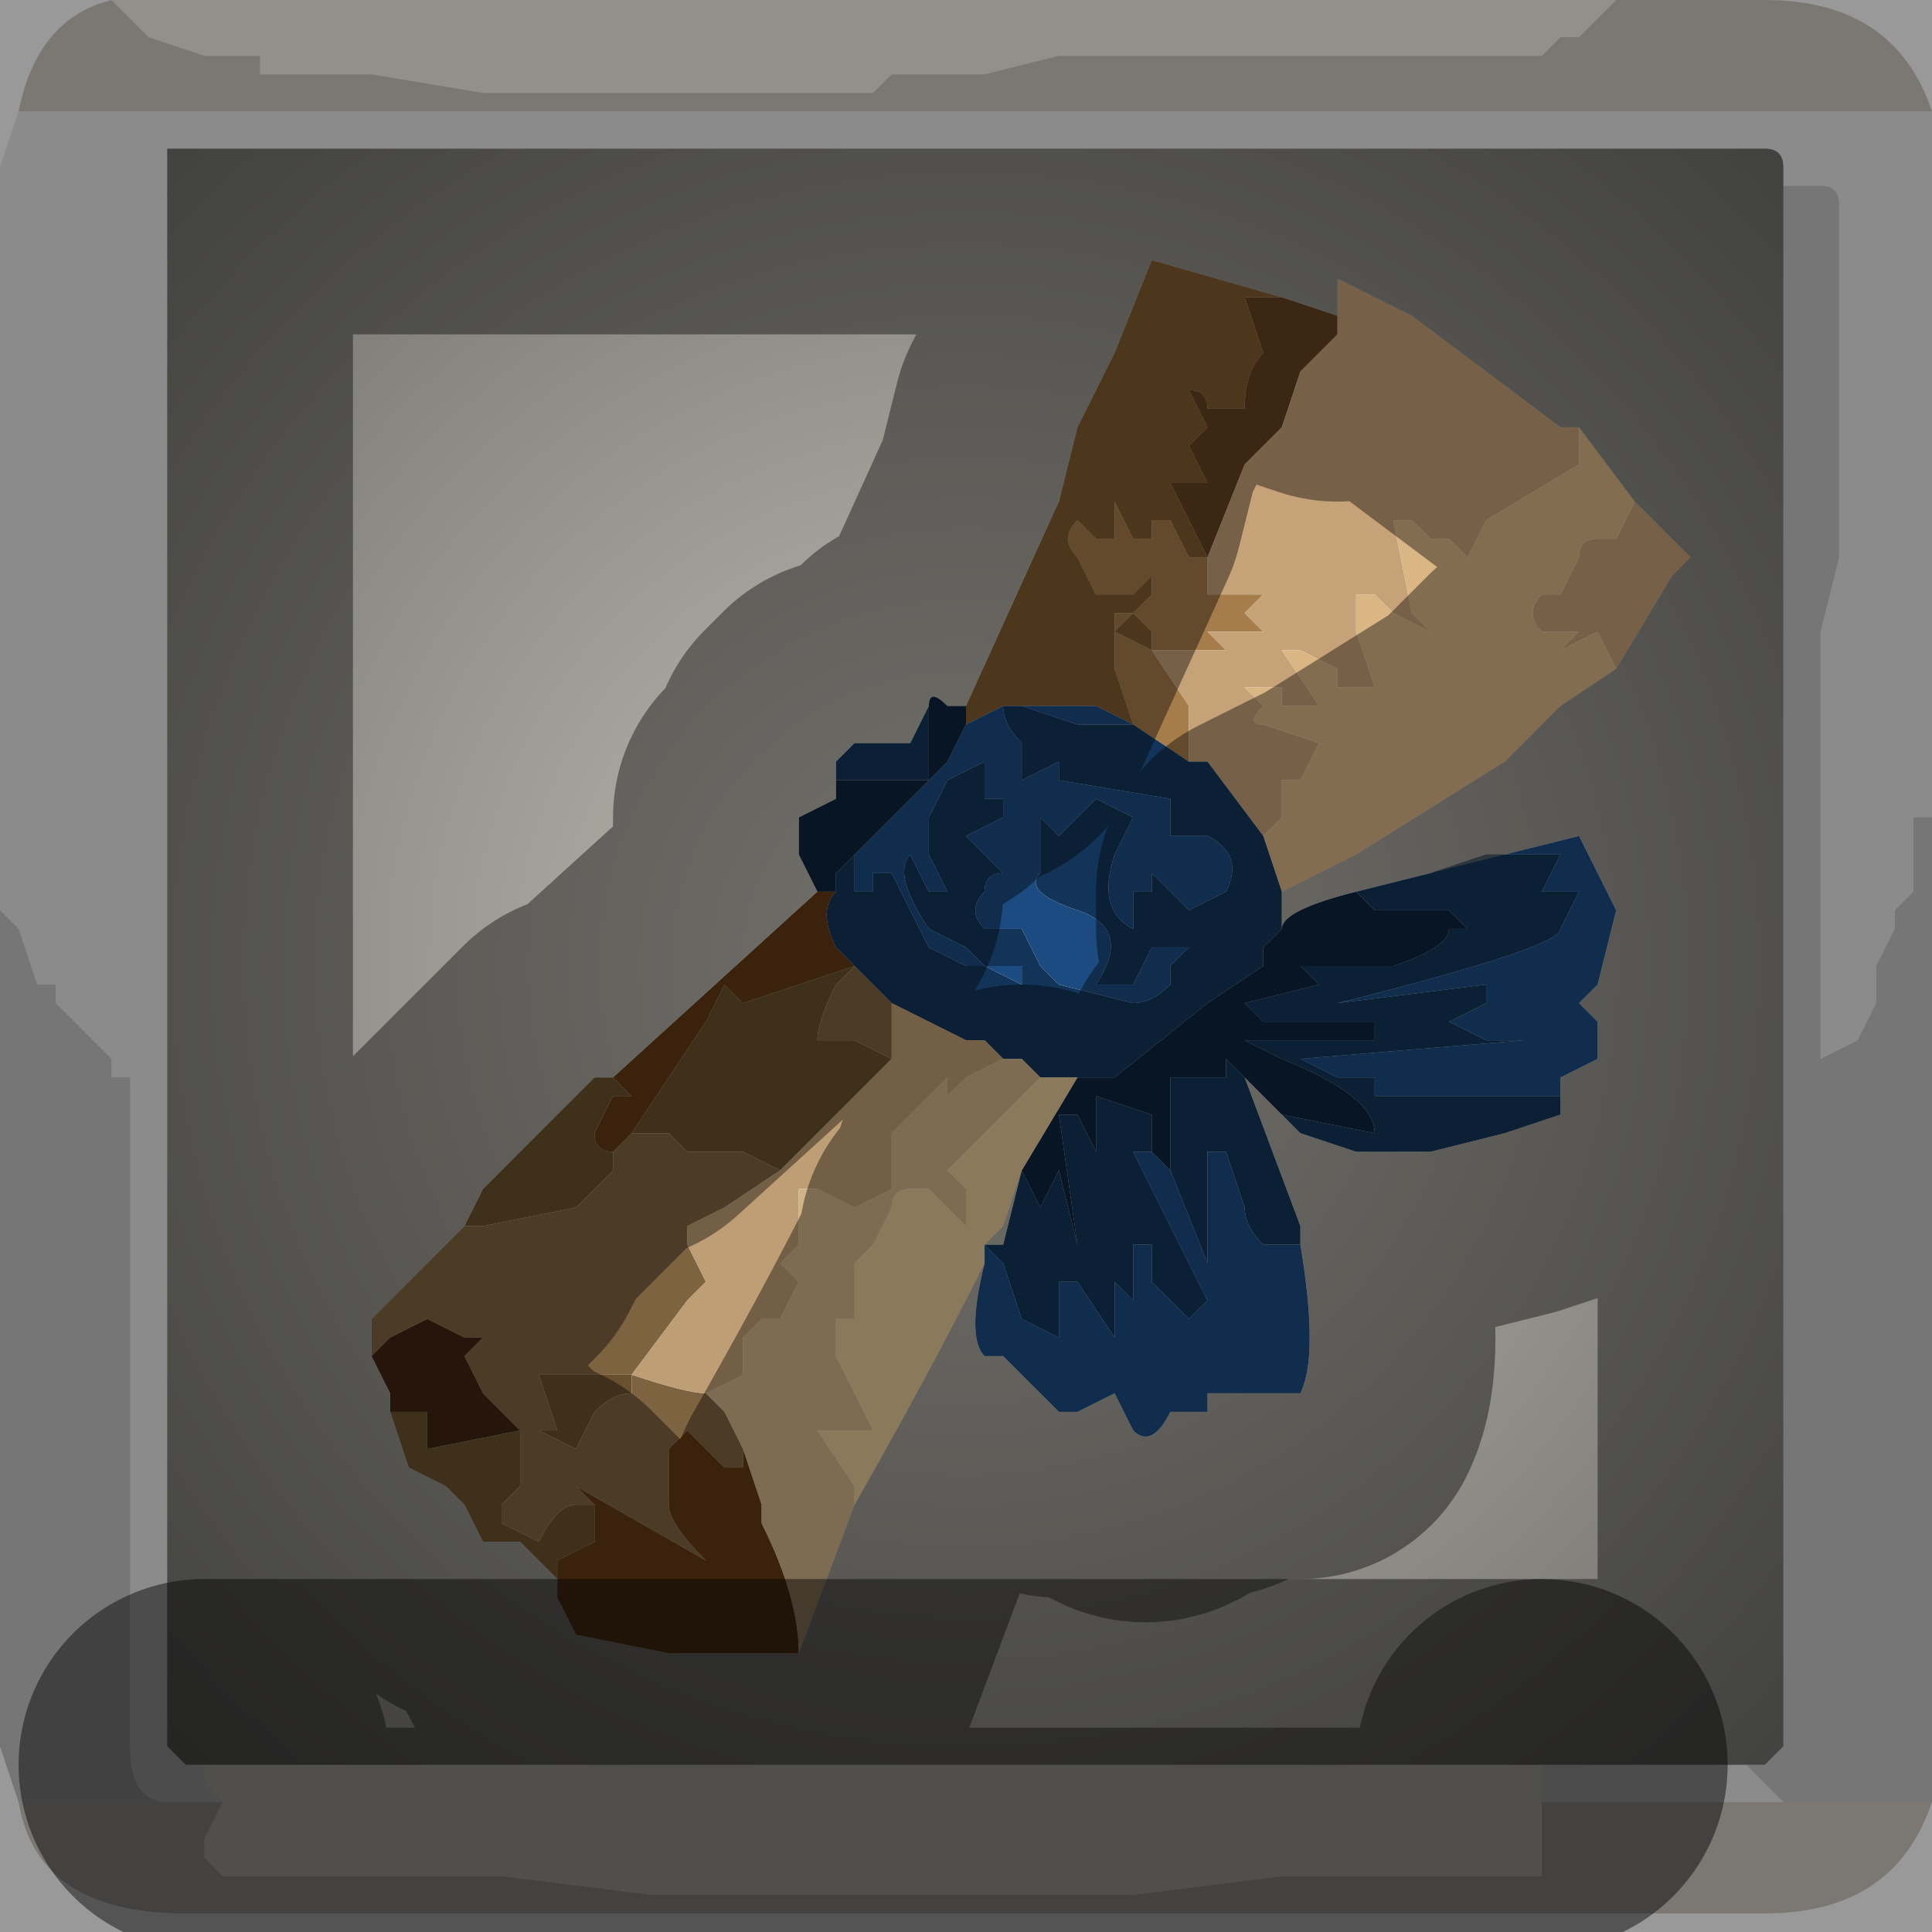 <?xml version="1.0" encoding="UTF-8" standalone="no"?>
<svg xmlns:xlink="http://www.w3.org/1999/xlink" height="5.2px" width="5.2px" xmlns="http://www.w3.org/2000/svg">
  <g transform="matrix(1.0, 0.0, 0.0, 1.0, -17.3, -37.45)">
    <path d="M21.65 37.45 L21.6 37.5 21.55 37.55 Q21.5 37.55 21.5 37.55 L21.45 37.6 21.3 37.6 20.9 37.6 20.85 37.6 20.6 37.6 20.2 37.6 20.15 37.6 19.95 37.65 19.7 37.65 19.65 37.7 19.55 37.7 19.15 37.7 19.0 37.7 18.6 37.7 18.3 37.65 18.2 37.65 18.0 37.65 18.0 37.6 17.9 37.6 17.85 37.6 17.7 37.55 17.6 37.45 17.8 37.45 21.65 37.45 M17.9 42.3 L17.85 42.25 17.85 42.2 21.45 42.2 21.45 42.3 21.45 42.45 21.45 42.5 21.3 42.5 21.1 42.5 21.0 42.5 20.85 42.5 20.75 42.5 20.35 42.55 20.0 42.55 19.65 42.55 19.25 42.55 19.05 42.55 18.65 42.5 18.3 42.5 17.9 42.5 17.85 42.45 17.85 42.4 17.9 42.3" fill="#f5efe8" fill-rule="evenodd" stroke="none"/>
    <path d="M17.6 37.45 L17.7 37.55 17.85 37.6 17.9 37.6 18.0 37.6 18.0 37.65 18.2 37.65 18.3 37.65 18.6 37.7 19.0 37.7 19.15 37.7 19.55 37.7 19.65 37.7 19.7 37.65 19.95 37.65 20.15 37.6 20.2 37.6 20.6 37.6 20.85 37.6 20.9 37.6 21.3 37.6 21.45 37.6 21.5 37.55 Q21.5 37.55 21.55 37.55 L21.6 37.5 21.65 37.45 22.05 37.45 Q22.4 37.45 22.5 37.75 L17.35 37.75 Q17.4 37.5 17.6 37.45 M17.75 42.3 L17.9 42.3 17.85 42.4 17.85 42.45 17.9 42.5 18.3 42.5 18.65 42.5 19.05 42.55 19.25 42.55 19.65 42.55 20.0 42.55 20.35 42.55 20.75 42.5 20.85 42.5 21.0 42.5 21.1 42.5 21.3 42.5 21.45 42.5 21.45 42.45 21.45 42.3 22.05 42.3 22.5 42.3 Q22.4 42.6 22.05 42.6 L17.8 42.6 Q17.4 42.6 17.35 42.3 L17.75 42.3" fill="#cdc8c2" fill-rule="evenodd" stroke="none"/>
    <path d="M17.35 37.75 L22.5 37.75 22.5 39.6 22.5 39.65 22.45 39.65 22.45 39.7 22.45 39.85 22.4 39.9 22.4 39.95 22.35 40.05 22.35 40.15 22.3 40.25 22.2 40.3 22.2 39.95 22.2 39.15 22.25 38.95 22.25 38.6 22.25 38.0 Q22.25 37.95 22.2 37.95 L22.15 37.95 22.1 37.95 22.1 37.9 Q22.1 37.85 22.05 37.85 L17.75 37.85 17.75 37.9 17.75 42.15 17.8 42.2 17.85 42.2 17.85 42.25 17.9 42.3 17.75 42.3 Q17.65 42.3 17.65 42.15 L17.65 40.35 17.6 40.35 17.6 40.3 17.5 40.2 17.45 40.15 17.45 40.1 17.4 40.1 17.35 39.95 17.3 39.9 17.3 37.9 17.35 37.75 M22.0 42.2 L22.1 42.3 22.05 42.3 21.45 42.3 21.45 42.2 22.0 42.2" fill="#d4d4d4" fill-opacity="0.569" fill-rule="evenodd" stroke="none"/>
    <path d="M17.3 39.9 L17.35 39.95 17.4 40.1 17.45 40.1 17.45 40.15 17.5 40.2 17.6 40.3 17.6 40.35 17.65 40.35 17.65 42.15 Q17.65 42.3 17.75 42.3 L17.35 42.3 17.3 42.15 17.3 39.9 M22.1 37.95 L22.15 37.95 22.2 37.95 Q22.25 37.95 22.25 38.0 L22.25 38.6 22.25 38.95 22.2 39.15 22.2 39.95 22.2 40.3 22.3 40.25 22.35 40.15 22.35 40.05 22.4 39.95 22.4 39.9 22.45 39.85 22.45 39.7 22.45 39.65 22.5 39.65 22.5 39.6 22.5 42.3 22.05 42.3 22.1 42.3 22.0 42.2 22.05 42.2 22.1 42.15 22.1 37.95" fill="#989898" fill-opacity="0.569" fill-rule="evenodd" stroke="none"/>
    <path d="M20.35 39.4 L20.3 39.25 20.3 39.15 20.4 39.2 20.4 39.15 20.35 39.1 20.3 39.15 20.3 39.1 20.35 39.1 20.4 39.05 20.4 39.0 20.35 39.05 20.25 39.05 20.2 38.95 Q20.15 38.9 20.2 38.85 L20.25 38.9 20.3 38.9 20.3 38.8 20.35 38.9 20.4 38.9 20.4 38.85 20.45 38.85 20.5 38.95 20.55 38.95 20.55 39.05 20.7 39.05 20.65 39.1 20.7 39.15 20.55 39.15 20.6 39.2 20.5 39.2 20.4 39.2 20.5 39.35 20.5 39.5 20.35 39.4" fill="#a57c4a" fill-rule="evenodd" stroke="none"/>
    <path d="M20.55 38.95 L20.5 38.95 20.45 38.85 20.4 38.85 20.4 38.9 20.35 38.9 20.3 38.8 20.3 38.9 20.25 38.9 20.2 38.85 Q20.15 38.9 20.2 38.95 L20.25 39.05 20.35 39.05 20.4 39.0 20.4 39.05 20.35 39.1 20.3 39.1 20.3 39.15 20.35 39.1 20.4 39.15 20.4 39.2 20.3 39.15 20.3 39.25 20.35 39.4 20.25 39.35 20.05 39.35 20.0 39.35 19.9 39.4 19.9 39.35 20.15 38.8 20.2 38.6 20.3 38.4 20.4 38.15 20.75 38.25 20.7 38.25 Q20.65 38.25 20.65 38.25 L20.7 38.4 Q20.65 38.45 20.65 38.55 L20.55 38.55 Q20.55 38.5 20.5 38.5 L20.55 38.6 20.5 38.65 20.55 38.75 20.45 38.75 20.55 38.95" fill="#805b2e" fill-rule="evenodd" stroke="none"/>
    <path d="M20.55 38.95 L20.45 38.75 20.55 38.75 20.5 38.65 20.55 38.6 20.5 38.5 Q20.55 38.5 20.55 38.55 L20.65 38.55 Q20.65 38.45 20.7 38.4 L20.65 38.25 Q20.65 38.25 20.7 38.25 L20.75 38.25 20.9 38.3 20.9 38.35 20.8 38.45 20.75 38.6 20.7 38.65 20.65 38.7 20.55 38.95" fill="#634121" fill-rule="evenodd" stroke="none"/>
    <path d="M20.5 39.5 L20.5 39.35 20.4 39.2 20.5 39.2 20.6 39.2 20.55 39.15 20.7 39.15 20.65 39.1 20.7 39.05 20.55 39.05 20.55 38.95 20.65 38.7 20.7 38.65 20.75 38.6 20.8 38.45 20.9 38.35 20.9 38.3 20.9 38.2 21.1 38.3 21.5 38.6 21.55 38.6 21.55 38.7 21.3 38.85 21.25 38.95 Q21.2 38.9 21.2 38.9 L21.15 38.9 21.1 38.85 21.05 38.85 21.1 39.1 21.15 39.15 21.05 39.1 21.0 39.05 20.95 39.05 20.95 39.15 21.0 39.3 20.9 39.3 20.9 39.25 20.8 39.2 20.75 39.2 20.85 39.35 20.75 39.35 20.75 39.3 20.65 39.3 20.7 39.35 Q20.65 39.4 20.7 39.4 L20.85 39.45 20.8 39.55 20.75 39.55 20.75 39.65 20.7 39.7 20.55 39.5 20.5 39.5 M21.65 39.25 L21.6 39.15 21.5 39.2 21.55 39.15 21.45 39.15 Q21.4 39.1 21.45 39.05 L21.5 39.05 21.55 38.95 Q21.55 38.9 21.6 38.9 L21.65 38.9 21.7 38.8 21.85 38.95 21.8 39.0 21.65 39.25" fill="#c5a278" fill-rule="evenodd" stroke="none"/>
    <path d="M20.7 39.7 L20.75 39.65 20.75 39.55 20.8 39.55 20.85 39.45 20.7 39.4 Q20.65 39.4 20.7 39.35 L20.65 39.3 20.75 39.3 20.75 39.35 20.85 39.35 20.75 39.2 20.8 39.2 20.9 39.25 20.9 39.3 21.0 39.3 20.95 39.15 20.95 39.05 21.0 39.05 21.05 39.1 21.15 39.15 21.1 39.1 21.05 38.85 21.1 38.85 21.15 38.9 21.2 38.9 Q21.2 38.9 21.25 38.95 L21.3 38.85 21.55 38.7 21.55 38.6 21.7 38.8 21.65 38.9 21.6 38.9 Q21.55 38.9 21.55 38.95 L21.5 39.05 21.45 39.05 Q21.4 39.1 21.45 39.15 L21.55 39.15 21.5 39.2 21.6 39.15 21.65 39.25 21.5 39.35 21.35 39.5 20.95 39.75 Q20.85 39.8 20.75 39.85 L20.7 39.7" fill="#dab685" fill-rule="evenodd" stroke="none"/>
    <path d="M20.0 39.35 L20.05 39.35 20.2 39.4 20.35 39.4 20.5 39.5 20.55 39.5 20.7 39.7 20.75 39.85 20.75 39.95 20.7 40.0 20.7 40.05 20.55 40.15 20.3 40.35 20.2 40.35 20.1 40.35 20.05 40.3 20.0 40.3 19.95 40.25 19.9 40.25 19.7 40.15 19.6 40.05 19.55 40.0 Q19.5 39.9 19.55 39.85 L19.55 39.8 19.65 39.7 19.6 39.75 19.6 39.85 19.65 39.85 19.65 39.8 19.7 39.8 19.75 39.9 19.8 40.0 19.9 40.05 19.95 40.05 20.05 40.1 20.05 40.05 20.0 40.05 19.95 40.05 19.9 40.0 19.8 39.95 Q19.7 39.8 19.75 39.75 L19.8 39.85 19.85 39.85 19.8 39.75 Q19.8 39.7 19.8 39.65 L19.85 39.55 19.95 39.5 19.95 39.6 20.0 39.6 20.0 39.65 19.9 39.7 19.95 39.75 20.0 39.8 Q19.95 39.8 19.95 39.85 19.9 39.9 19.95 39.95 L20.0 39.95 20.05 39.95 20.1 40.05 20.15 40.1 20.35 40.15 Q20.4 40.15 20.45 40.1 L20.45 40.05 20.5 40.0 20.45 40.0 20.4 40.0 20.35 40.1 20.25 40.1 Q20.35 39.95 20.2 39.9 20.05 39.85 20.1 39.8 L20.1 39.75 20.1 39.65 20.15 39.7 20.25 39.6 20.35 39.65 20.3 39.75 Q20.25 39.9 20.35 39.95 L20.35 39.85 20.4 39.85 20.4 39.8 20.45 39.85 20.5 39.9 20.6 39.85 Q20.65 39.75 20.55 39.7 L20.45 39.7 20.45 39.6 20.15 39.55 20.15 39.5 20.05 39.55 20.05 39.45 Q20.0 39.4 20.0 39.35 M19.55 39.55 L19.55 39.5 Q19.55 39.5 19.6 39.45 L19.75 39.45 19.8 39.35 19.8 39.55 19.75 39.55 19.7 39.55 19.65 39.55 19.6 39.55 19.55 39.55 M21.15 39.8 L21.3 39.75 21.45 39.75 21.5 39.75 21.45 39.85 Q21.5 39.85 21.55 39.85 L21.5 39.95 Q21.5 40.0 20.9 40.15 L21.3 40.1 21.3 40.15 21.2 40.2 21.3 40.25 21.4 40.25 20.8 40.3 20.9 40.35 21.1 40.35 21.0 40.35 21.0 40.4 21.3 40.4 21.5 40.4 21.5 40.45 21.35 40.5 21.15 40.55 20.95 40.55 20.8 40.5 20.75 40.45 21.0 40.5 Q21.0 40.4 20.75 40.3 L20.65 40.25 20.75 40.25 20.85 40.25 21.0 40.25 21.0 40.2 20.95 40.2 20.7 40.2 20.65 40.15 20.85 40.1 20.8 40.05 21.05 40.05 Q21.2 40.0 21.2 39.95 L21.25 39.95 21.2 39.9 21.0 39.9 20.95 39.85 21.15 39.8 M20.65 40.35 L20.8 40.75 20.8 40.8 20.7 40.8 Q20.65 40.75 20.65 40.7 L20.6 40.55 20.55 40.55 20.55 40.85 20.45 40.6 20.45 40.35 20.5 40.35 20.6 40.35 20.6 40.3 20.65 40.35 M19.95 40.8 L20.0 40.8 20.05 40.6 20.1 40.7 20.15 40.6 20.2 40.8 20.15 40.45 20.2 40.45 20.25 40.55 20.25 40.4 20.4 40.45 20.4 40.55 20.35 40.55 20.45 40.75 20.55 40.95 20.5 41.0 20.4 40.9 20.4 40.8 20.35 40.8 20.35 40.95 20.3 40.9 20.3 41.05 20.2 40.9 20.15 40.9 20.15 41.05 20.05 41.0 20.0 40.85 19.95 40.8" fill="#123458" fill-rule="evenodd" stroke="none"/>
    <path d="M19.9 39.4 L20.0 39.35 Q20.0 39.4 20.05 39.45 L20.05 39.55 20.15 39.5 20.15 39.55 20.45 39.6 20.45 39.7 20.55 39.7 Q20.65 39.75 20.6 39.85 L20.5 39.9 20.45 39.85 20.4 39.8 20.4 39.85 20.35 39.85 20.35 39.95 Q20.25 39.9 20.3 39.75 L20.35 39.65 20.25 39.6 20.15 39.7 20.1 39.65 20.1 39.75 20.1 39.8 Q20.05 39.85 20.2 39.9 20.35 39.95 20.25 40.1 L20.35 40.1 20.4 40.0 20.45 40.0 20.5 40.0 20.45 40.05 20.45 40.1 Q20.4 40.15 20.35 40.15 L20.15 40.1 20.1 40.05 20.05 39.95 20.0 39.95 19.95 39.95 Q19.9 39.9 19.95 39.85 19.95 39.8 20.0 39.8 L19.95 39.75 19.9 39.7 20.0 39.65 20.0 39.6 19.95 39.6 19.95 39.5 19.85 39.55 19.8 39.65 Q19.8 39.7 19.8 39.75 L19.85 39.85 19.8 39.85 19.75 39.75 Q19.7 39.8 19.8 39.95 L19.9 40.0 19.95 40.05 20.0 40.05 20.05 40.05 20.05 40.1 19.95 40.05 19.9 40.05 19.8 40.0 19.75 39.9 19.7 39.8 19.65 39.8 19.65 39.85 19.6 39.85 19.6 39.75 19.65 39.7 19.7 39.65 19.85 39.5 19.9 39.4 M20.05 39.35 L20.25 39.35 20.35 39.4 20.2 39.4 20.05 39.35 M21.15 39.8 L21.55 39.7 21.65 39.9 21.6 40.1 21.55 40.15 21.6 40.2 21.6 40.3 21.5 40.35 21.5 40.4 21.3 40.4 21.0 40.4 21.0 40.35 21.1 40.35 20.9 40.35 20.8 40.3 21.4 40.25 21.3 40.25 21.2 40.2 21.3 40.15 21.3 40.1 20.9 40.15 Q21.5 40.0 21.5 39.95 L21.55 39.85 Q21.5 39.85 21.45 39.85 L21.5 39.75 21.45 39.75 21.3 39.75 21.15 39.8 M20.8 40.8 Q20.85 41.1 20.8 41.2 L20.7 41.2 20.55 41.2 20.55 41.25 20.5 41.25 20.45 41.25 Q20.4 41.35 20.35 41.3 L20.3 41.2 20.2 41.25 20.15 41.25 20.05 41.15 20.0 41.1 19.95 41.1 Q19.9 41.05 19.95 40.85 L19.95 40.8 20.0 40.85 20.05 41.0 20.15 41.05 20.15 40.9 20.2 40.9 20.3 41.05 20.3 40.9 20.35 40.95 20.35 40.8 20.4 40.8 20.4 40.9 20.5 41.0 20.55 40.95 20.45 40.75 20.35 40.55 20.4 40.55 20.45 40.6 20.55 40.85 20.55 40.55 20.6 40.55 20.65 40.7 Q20.65 40.75 20.7 40.8 L20.8 40.8" fill="#1b4b80" fill-rule="evenodd" stroke="none"/>
    <path d="M19.9 39.35 L19.9 39.4 19.85 39.5 19.7 39.65 19.65 39.7 19.55 39.8 19.55 39.85 19.5 39.85 19.45 39.75 19.45 39.65 19.55 39.6 19.55 39.55 19.6 39.55 19.65 39.55 19.7 39.55 19.75 39.55 19.8 39.55 19.8 39.35 Q19.8 39.3 19.85 39.35 L19.9 39.35 M20.75 40.45 L20.7 40.4 20.65 40.35 20.6 40.3 20.6 40.35 20.5 40.35 20.45 40.35 20.45 40.6 20.4 40.55 20.4 40.45 20.25 40.4 20.25 40.55 20.2 40.45 20.15 40.45 20.2 40.8 20.15 40.6 20.1 40.7 20.05 40.6 20.2 40.35 20.3 40.35 20.55 40.15 20.7 40.05 20.7 40.0 20.75 39.95 Q20.75 39.9 20.95 39.85 L21.0 39.9 21.2 39.9 21.25 39.95 21.2 39.95 Q21.2 40.0 21.05 40.05 L20.8 40.05 20.85 40.1 20.65 40.15 20.7 40.2 20.95 40.2 21.0 40.2 21.0 40.25 20.85 40.25 20.75 40.25 20.65 40.25 20.75 40.3 Q21.0 40.4 21.0 40.5 L20.75 40.45" fill="#0c233c" fill-rule="evenodd" stroke="none"/>
    <path d="M18.8 41.75 L18.8 41.7 18.7 41.6 18.6 41.6 18.55 41.5 18.5 41.45 18.4 41.4 18.35 41.25 18.4 41.25 18.45 41.25 18.45 41.35 18.7 41.3 18.7 41.45 18.65 41.5 18.65 41.55 18.75 41.6 Q18.8 41.5 18.85 41.5 L18.9 41.5 18.9 41.6 18.8 41.65 Q18.8 41.65 18.8 41.75 M18.55 40.75 L18.6 40.65 18.75 40.5 18.9 40.35 18.95 40.35 19.0 40.4 18.95 40.4 18.9 40.5 Q18.9 40.55 18.95 40.55 L18.95 40.6 18.85 40.7 18.6 40.75 18.55 40.75 M19.0 40.5 L19.2 40.2 19.25 40.1 19.3 40.15 19.45 40.1 19.6 40.05 19.55 40.1 Q19.5 40.2 19.5 40.25 L19.55 40.25 19.6 40.25 19.7 40.3 19.65 40.35 19.4 40.6 19.3 40.55 19.2 40.55 19.15 40.55 19.1 40.5 19.0 40.5 M18.8 41.3 L18.75 41.15 19.0 41.15 19.0 41.2 Q18.95 41.2 18.9 41.25 L18.85 41.35 18.75 41.3 18.8 41.3" fill="#69502e" fill-rule="evenodd" stroke="none"/>
    <path d="M18.3 41.1 L18.3 41.0 18.55 40.75 18.6 40.75 18.85 40.7 18.95 40.6 18.95 40.55 19.0 40.5 19.1 40.5 19.15 40.55 19.2 40.55 19.3 40.55 19.4 40.6 19.25 40.7 19.15 40.75 19.15 40.8 19.2 40.9 19.15 40.95 19.0 41.15 Q19.15 41.2 19.2 41.2 L19.25 41.25 19.3 41.35 19.3 41.4 19.25 41.4 19.15 41.3 19.1 41.35 19.1 41.5 Q19.1 41.55 19.2 41.65 L18.85 41.45 18.9 41.5 18.85 41.5 Q18.8 41.5 18.75 41.6 L18.65 41.55 18.65 41.5 18.7 41.45 18.7 41.3 18.6 41.2 18.55 41.1 18.6 41.05 18.55 41.05 18.45 41.0 18.35 41.05 18.3 41.1 M19.6 40.05 L19.7 40.15 19.7 40.3 19.6 40.25 19.55 40.25 19.5 40.25 Q19.5 40.2 19.55 40.1 L19.6 40.05 M18.8 41.3 L18.75 41.3 18.85 41.35 18.9 41.25 Q18.95 41.2 19.0 41.2 L19.0 41.15 18.75 41.15 18.8 41.3" fill="#7e6341" fill-rule="evenodd" stroke="none"/>
    <path d="M19.5 39.85 L19.55 39.85 Q19.5 39.9 19.55 40.0 L19.6 40.05 19.45 40.1 19.3 40.15 19.25 40.1 19.2 40.2 19.0 40.5 18.95 40.55 Q18.9 40.55 18.9 40.5 L18.95 40.4 19.0 40.4 18.95 40.35 19.5 39.85 M19.45 41.9 L19.4 41.9 19.1 41.9 18.85 41.85 18.8 41.75 Q18.8 41.65 18.8 41.65 L18.9 41.6 18.9 41.5 18.85 41.45 19.2 41.65 Q19.1 41.55 19.1 41.5 L19.1 41.35 19.15 41.3 19.25 41.4 19.3 41.4 19.3 41.35 19.35 41.5 19.35 41.55 Q19.45 41.75 19.45 41.9" fill="#603814" fill-rule="evenodd" stroke="none"/>
    <path d="M19.7 40.3 L19.7 40.15 19.9 40.25 19.95 40.25 20.0 40.3 19.9 40.35 19.85 40.4 19.85 40.35 19.75 40.45 19.7 40.5 19.7 40.65 19.6 40.7 19.5 40.65 19.45 40.65 19.45 40.8 19.4 40.85 19.45 40.9 19.4 41.0 19.35 41.0 19.3 41.05 19.3 41.15 19.2 41.2 Q19.15 41.2 19.0 41.15 L19.15 40.95 19.2 40.9 19.15 40.8 19.15 40.75 19.25 40.7 19.4 40.6 19.65 40.35 19.7 40.3" fill="#be9e75" fill-rule="evenodd" stroke="none"/>
    <path d="M19.6 41.5 L19.45 41.9 Q19.45 41.75 19.35 41.55 L19.35 41.5 19.3 41.35 19.25 41.25 19.2 41.2 19.3 41.15 19.3 41.05 19.35 41.0 19.4 41.0 19.45 40.9 19.4 40.85 19.45 40.8 19.45 40.65 19.5 40.65 19.6 40.7 19.7 40.65 19.7 40.5 19.75 40.45 19.85 40.35 19.85 40.4 19.9 40.35 20.0 40.3 20.05 40.3 20.1 40.35 19.95 40.5 19.85 40.6 19.9 40.65 19.9 40.75 19.8 40.65 19.75 40.65 Q19.7 40.65 19.7 40.7 L19.65 40.8 19.6 40.85 19.6 41.0 19.55 41.0 19.55 41.1 19.65 41.3 19.5 41.3 19.6 41.45 19.6 41.5" fill="#d1b388" fill-rule="evenodd" stroke="none"/>
    <path d="M20.05 40.6 L20.0 40.75 19.95 40.8 19.95 40.85 Q19.8 41.15 19.6 41.5 L19.6 41.45 19.5 41.3 19.65 41.3 19.55 41.1 19.55 41.0 19.6 41.0 19.6 40.85 19.65 40.8 19.7 40.7 Q19.7 40.65 19.75 40.65 L19.8 40.65 19.9 40.75 19.9 40.65 19.85 40.6 19.95 40.5 20.1 40.35 20.2 40.35 20.05 40.6" fill="#e7c997" fill-rule="evenodd" stroke="none"/>
    <path d="M18.35 41.25 L18.35 41.2 18.3 41.1 18.35 41.05 18.45 41.0 18.55 41.05 18.6 41.05 18.55 41.1 18.6 41.2 18.7 41.3 18.45 41.35 18.45 41.25 18.4 41.25 18.35 41.25" fill="#3e2311" fill-rule="evenodd" stroke="none"/>
    <path d="M17.85 42.2 L17.8 42.2 17.75 42.15 17.75 37.9 17.75 37.85 22.05 37.85 Q22.1 37.85 22.1 37.9 L22.1 37.95 22.1 42.15 22.05 42.2 22.0 42.2 21.45 42.2 17.85 42.2 M20.75 38.25 L20.4 38.15 20.3 38.4 20.2 38.6 20.15 38.8 19.9 39.35 19.85 39.35 Q19.8 39.3 19.8 39.35 L19.75 39.45 19.6 39.45 Q19.55 39.5 19.55 39.5 L19.55 39.55 19.55 39.6 19.45 39.65 19.45 39.75 19.5 39.85 18.95 40.35 18.9 40.35 18.75 40.5 18.6 40.65 18.55 40.75 18.3 41.0 18.3 41.1 18.35 41.2 18.35 41.25 18.4 41.4 18.5 41.45 18.55 41.5 18.6 41.6 18.7 41.6 18.8 41.7 18.8 41.75 18.85 41.85 19.1 41.9 19.4 41.9 19.45 41.9 19.6 41.5 Q19.8 41.15 19.95 40.85 L19.95 40.8 20.0 40.75 20.05 40.6 20.0 40.8 19.95 40.8 19.95 40.85 Q19.9 41.05 19.95 41.1 L20.0 41.1 20.05 41.15 20.15 41.25 20.2 41.25 20.3 41.2 20.35 41.3 Q20.4 41.35 20.45 41.25 L20.5 41.25 20.55 41.25 20.55 41.2 20.7 41.2 20.8 41.2 Q20.85 41.1 20.8 40.8 L20.8 40.75 20.65 40.35 20.7 40.4 20.75 40.45 20.8 40.5 20.95 40.55 21.15 40.55 21.35 40.5 21.5 40.45 21.5 40.4 21.5 40.35 21.6 40.3 21.6 40.2 21.55 40.15 21.6 40.1 21.65 39.9 21.55 39.7 21.15 39.8 20.95 39.85 Q20.75 39.9 20.75 39.95 L20.75 39.85 Q20.85 39.8 20.95 39.75 L21.35 39.5 21.5 39.35 21.65 39.25 21.8 39.0 21.85 38.95 21.7 38.8 21.55 38.6 21.5 38.6 21.1 38.3 20.9 38.2 20.9 38.3 20.75 38.25" fill="url(#gradient0)" fill-rule="evenodd" stroke="none"/>
    <path d="M21.45 42.2 L17.85 42.2" fill="none" stroke="#000000" stroke-linecap="round" stroke-linejoin="round" stroke-opacity="0.451" stroke-width="1.0"/>
    <path d="M21.65 37.45 L17.8 37.45 17.6 37.45 Q17.4 37.5 17.35 37.75 L17.3 37.9 17.3 39.9 17.3 42.15 17.35 42.3 Q17.4 42.6 17.8 42.6 L22.05 42.6 Q22.4 42.6 22.5 42.3 L22.5 39.6 22.5 37.75 Q22.4 37.45 22.05 37.45 L21.65 37.45 M17.85 42.2 L17.8 42.2 17.75 42.15 17.75 37.9 M17.75 37.85 L22.05 37.85 Q22.1 37.85 22.1 37.9 L22.1 37.95 22.1 42.15 22.05 42.2 22.0 42.2 21.45 42.2 M20.75 38.25 L20.4 38.15 20.3 38.4 20.2 38.6 20.15 38.8 19.9 39.35 19.85 39.35 Q19.8 39.3 19.8 39.35 L19.75 39.45 19.6 39.45 Q19.55 39.5 19.55 39.5 L19.55 39.55 19.55 39.6 19.45 39.65 19.45 39.75 19.5 39.85 18.95 40.35 18.9 40.35 18.75 40.5 18.6 40.65 18.55 40.75 18.3 41.0 18.3 41.1 18.35 41.2 18.35 41.25 18.4 41.4 18.5 41.45 18.55 41.5 18.6 41.6 18.7 41.6 18.8 41.7 18.8 41.75 18.85 41.85 19.1 41.9 19.4 41.9 19.45 41.9 19.6 41.5 Q19.8 41.15 19.95 40.85 L19.95 40.8 20.0 40.8 20.05 40.6 20.0 40.75 19.95 40.8 19.95 40.85 Q19.9 41.05 19.95 41.1 L20.0 41.1 20.05 41.15 20.15 41.25 20.2 41.25 20.3 41.2 20.35 41.3 Q20.4 41.35 20.45 41.25 L20.5 41.25 20.55 41.25 20.55 41.2 20.7 41.2 20.8 41.2 Q20.85 41.1 20.8 40.8 L20.8 40.75 20.65 40.35 20.7 40.4 20.75 40.45 20.8 40.5 20.95 40.55 21.15 40.55 21.35 40.5 21.5 40.45 21.5 40.4 21.5 40.35 21.6 40.3 21.6 40.2 21.55 40.15 21.6 40.1 21.65 39.9 21.55 39.7 21.15 39.8 20.95 39.85 Q20.75 39.9 20.75 39.95 L20.75 39.85 Q20.85 39.8 20.95 39.75 L21.35 39.5 21.5 39.35 21.65 39.25 21.8 39.0 21.85 38.95 21.7 38.8 21.55 38.6 21.5 38.6 21.1 38.3 20.9 38.2 20.9 38.3 20.75 38.25 Z" fill="none" stroke="#000000" stroke-linecap="round" stroke-linejoin="round" stroke-opacity="0.4" stroke-width="1.0"/>
  </g>
  <defs>
    <radialGradient cx="0" cy="0" gradientTransform="matrix(0.004, 0.0, 0.0, 0.004, 19.9, 40.05)" gradientUnits="userSpaceOnUse" id="gradient0" r="819.2" spreadMethod="pad">
      <stop offset="0.0" stop-color="#a19b8c" stop-opacity="0.647"/>
      <stop offset="1.0" stop-color="#171713" stop-opacity="0.647"/>
    </radialGradient>
  </defs>
</svg>
